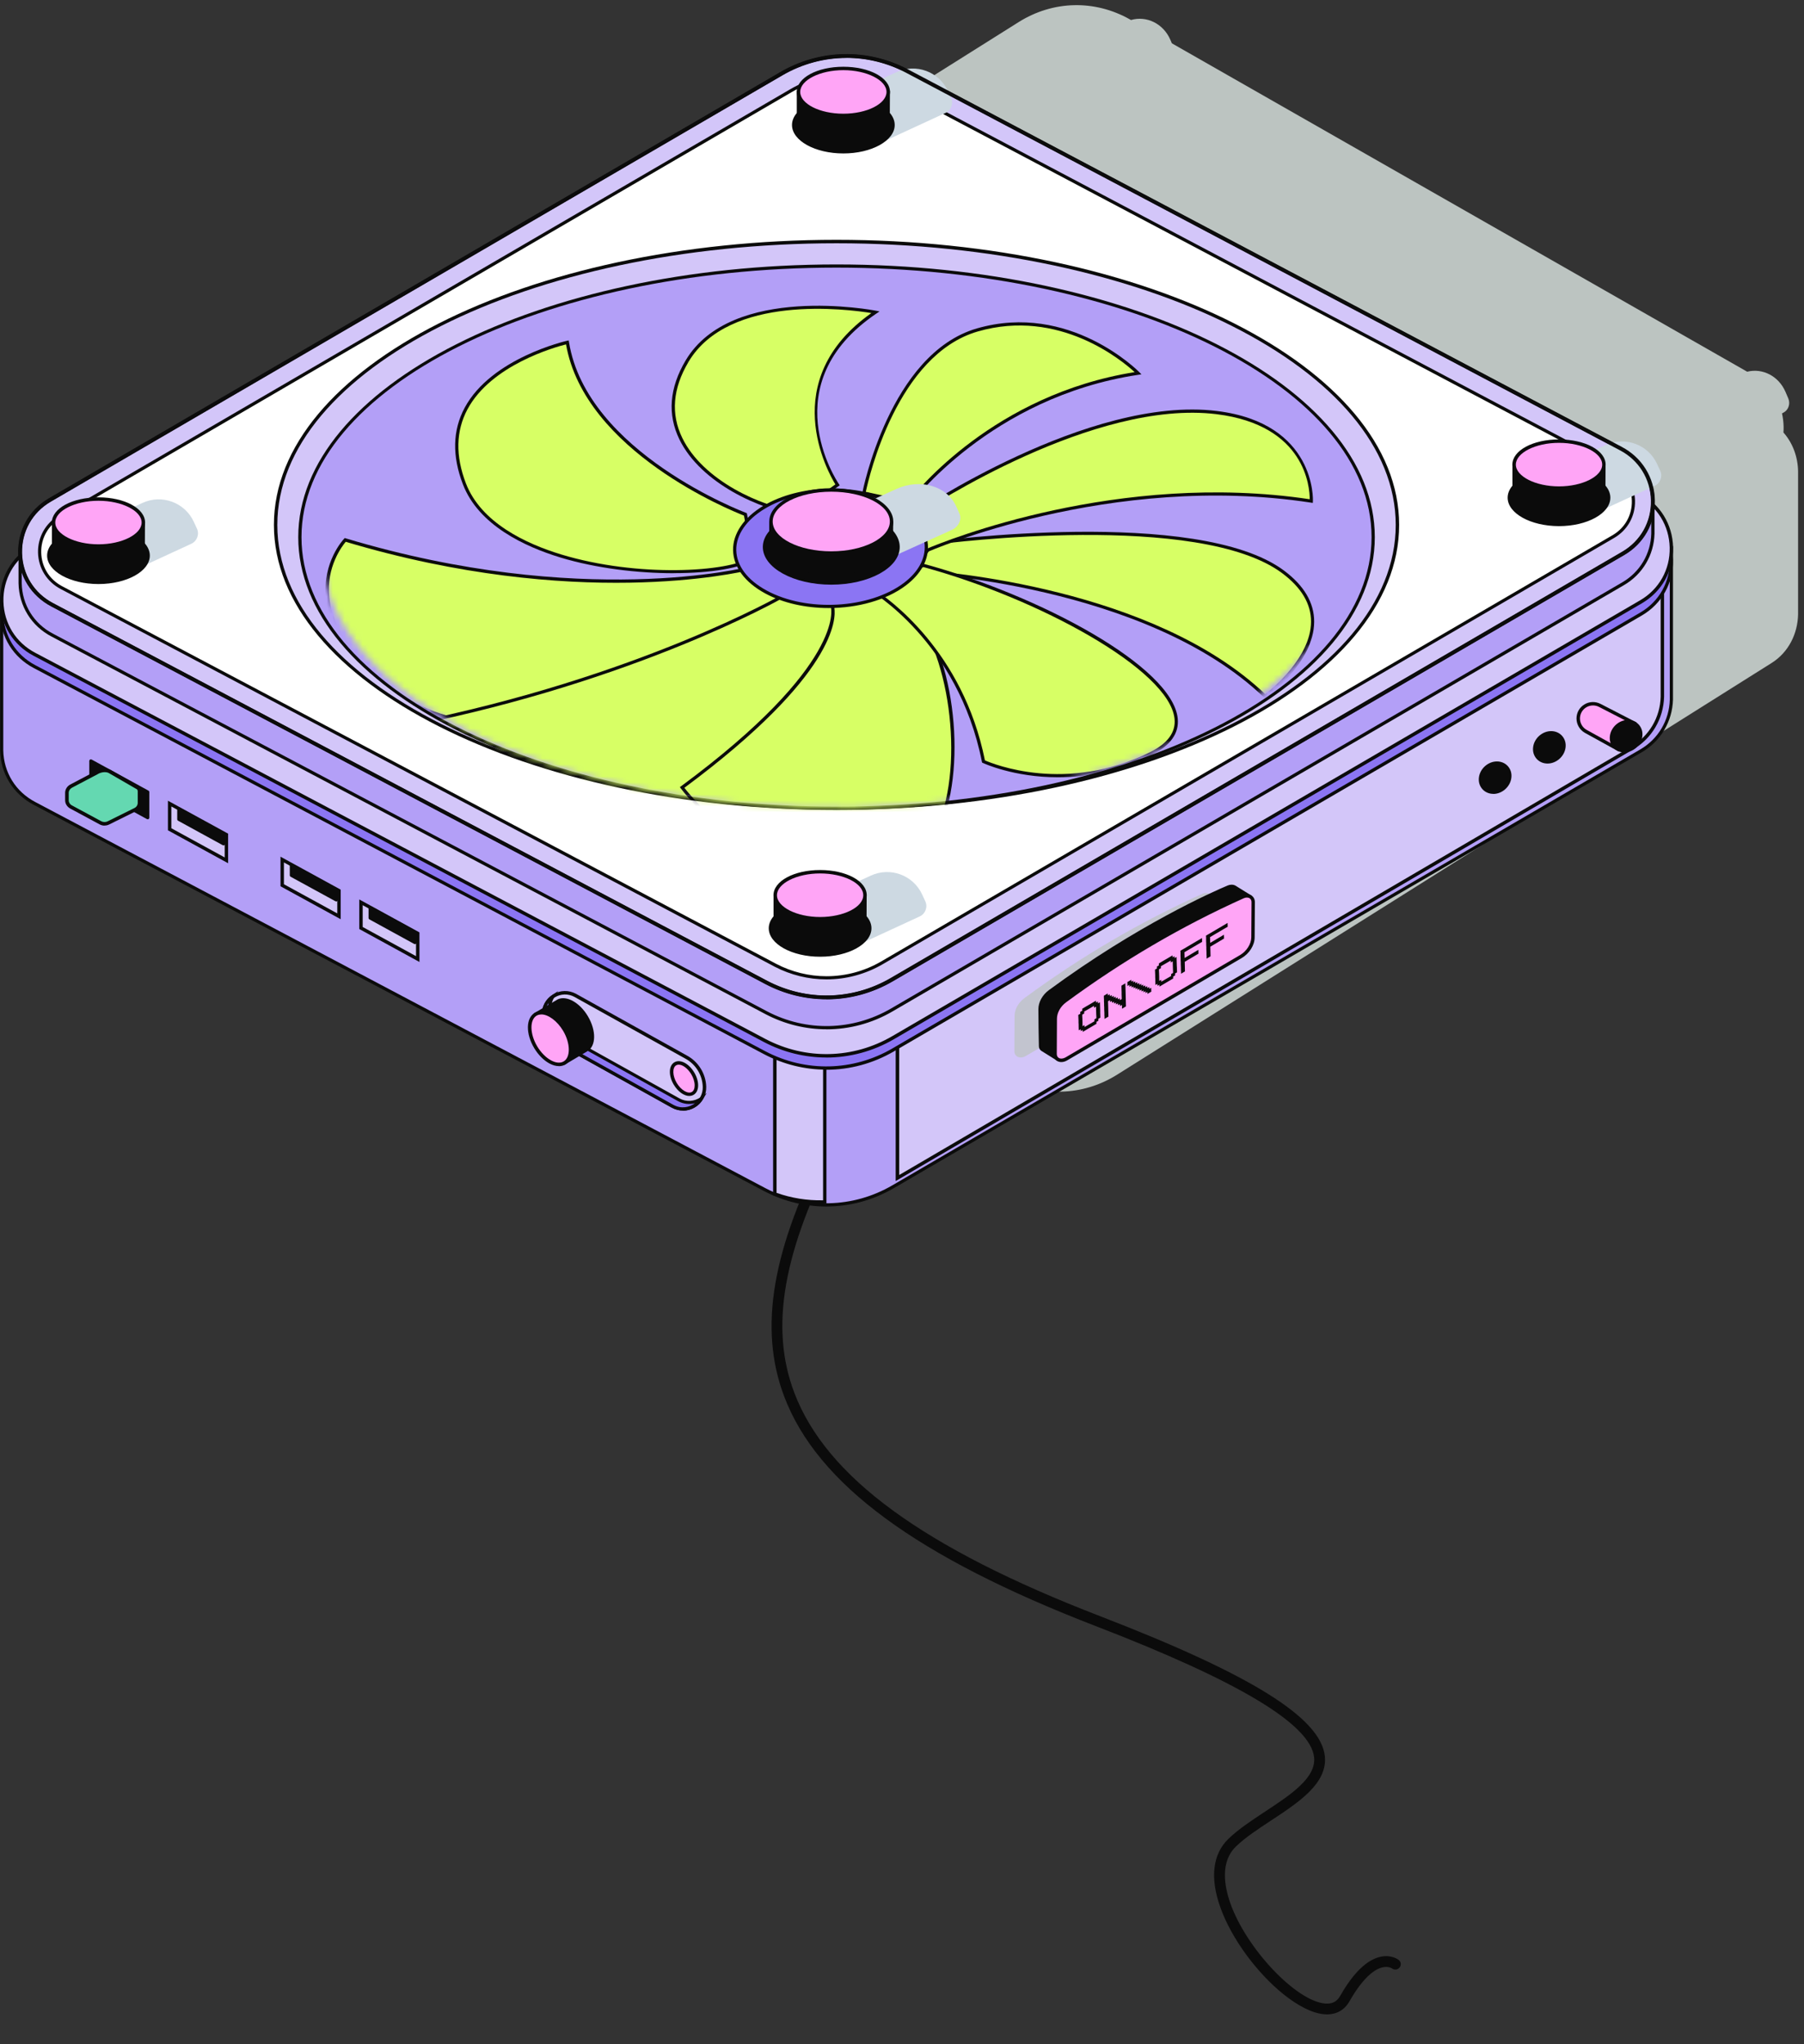 <svg xmlns="http://www.w3.org/2000/svg" width="301" height="341" viewBox="0 0 301 341" fill="none"><rect x="0" y="0" width="301" height="341" fill="#333333" stroke="none"/><path d="M214.082 332.617C216.483 334.557 218.894 335.826 220.903 336.006C222.788 336.177 224.258 335.428 225.159 333.854C227.564 329.636 229.512 328.439 230.719 328.178C231.691 327.968 232.254 328.361 232.278 328.38C232.671 328.667 233.235 328.59 233.531 328.205C233.828 327.819 233.77 327.27 233.391 326.964C233.275 326.869 232.198 326.061 230.449 326.401C228.135 326.847 225.828 329.052 223.6 332.965C223.053 333.929 222.249 334.321 221.072 334.22C216.2 333.78 207.939 325.027 205.282 317.49C204.255 314.575 203.586 310.568 206.232 308.011C207.777 306.519 209.965 305.083 212.076 303.693C216.723 300.637 221.533 297.475 221.049 292.953C220.361 286.543 208.784 279.342 183.51 269.588C154.06 258.228 137.861 246.388 132.53 232.328C128.397 221.429 130.63 208.709 139.767 191.068C148.827 173.58 151.623 163.068 149.124 155.937C147.039 149.975 141.537 146.54 132.747 142.617C132.294 142.413 131.756 142.62 131.557 143.077C131.353 143.53 131.563 144.062 132.016 144.266C140.354 147.985 145.553 151.183 147.428 156.535C149.745 163.156 146.98 173.238 138.172 190.242C128.784 208.375 126.527 221.554 130.851 232.972C136.378 247.545 152.902 259.718 182.864 271.275C206.766 280.491 218.671 287.649 219.26 293.151C219.628 296.584 215.288 299.432 211.093 302.196C208.91 303.636 206.655 305.118 204.985 306.726C202.347 309.273 201.859 313.203 203.587 318.097C205.485 323.477 209.776 329.137 214.096 332.628L214.082 332.617Z" fill="#0B0B0B"></path><g style="mix-blend-mode:multiply"><path d="M300.012 78.582C299.964 76.243 299.146 73.922 297.568 72.144C297.596 71.811 297.606 71.469 297.596 71.127C297.577 70.385 297.482 69.662 297.33 68.959L297.568 68.835C298.395 68.417 298.766 67.361 298.376 66.458L297.92 65.393C296.779 62.721 294.078 61.37 291.52 62.008L195.527 7.226L195.289 6.665C194.119 3.936 191.314 2.586 188.709 3.337L188.519 3.232C182.633 -0.086 175.691 0.085 169.957 3.689L63.2 70.823C60.318 72.629 58.645 75.862 58.721 79.466C58.721 79.713 58.74 79.961 58.759 80.198C57.18 81.977 56.372 84.278 56.315 86.588V110.532C56.382 113.841 57.989 117.122 61.108 118.89L167.703 179.729C173.599 183.057 180.664 182.886 186.408 179.263L295.581 110.608C298.471 108.792 299.936 105.673 300.012 102.525V87.397V78.582Z" fill="#BCC4C1"></path></g><path d="M278.873 91.342H273.367L151.538 26.928C144.796 23.41 136.723 23.59 130.152 27.423L5.87 99.824H0.278V125.185C0.354 128.694 2.19 132.164 5.765 134.038L127.623 198.471C134.365 201.998 142.438 201.808 149.009 197.986L273.805 125.27C277.114 123.34 278.788 120.04 278.873 116.712V100.689V91.352V91.342Z" fill="#B39FF7"></path><path d="M137.874 201.267C134.327 201.267 130.771 200.411 127.5 198.699L5.642 134.266C2.2 132.469 0.098 129.074 0.022 125.185V99.558H5.803L130.02 27.185C136.714 23.287 144.797 23.106 151.662 26.691L273.434 91.076H279.14V116.703C279.035 120.364 277.095 123.645 273.929 125.489L149.133 198.205C145.633 200.24 141.754 201.267 137.865 201.267H137.874ZM0.545 100.091V125.176C0.621 128.856 2.618 132.079 5.889 133.791L127.747 198.224C134.441 201.723 142.343 201.542 148.876 197.739L273.672 125.023C276.677 123.274 278.522 120.164 278.607 116.694V91.609L273.254 91.58L151.424 27.166C144.73 23.667 136.828 23.848 130.305 27.651L5.946 100.091H0.545Z" fill="#0B0B0B"></path><path d="M271.874 91.324L150.539 26.929C143.845 23.43 135.829 23.591 129.277 27.347V199.185C131.968 200.164 134.802 200.601 137.616 200.506V152.999H149.74V196.503L272.302 124.786C275.611 122.856 277.285 119.556 277.37 116.228V91.314H271.874V91.324Z" fill="#D3C6F9"></path><path d="M136.855 200.811C134.231 200.811 131.644 200.354 129.181 199.461L128.991 199.394V27.195L129.134 27.11C135.809 23.278 143.854 23.116 150.662 26.682L271.94 91.048H277.655V116.247C277.55 119.918 275.611 123.208 272.435 125.053L149.445 197.017V153.294H137.892V200.792H137.616C137.359 200.811 137.102 200.811 136.846 200.811H136.855ZM129.562 198.985C132.063 199.869 134.668 200.278 137.331 200.231V152.714H150.035V196.009L272.159 124.549C275.154 122.799 276.999 119.689 277.084 116.228V91.609L271.74 91.571L150.405 27.176C143.816 23.734 136.037 23.858 129.571 27.509V198.976L129.562 198.985Z" fill="#0B0B0B"></path><path d="M273.387 84.554L151.538 20.13C144.796 16.612 136.723 16.793 130.153 20.625L5.356 93.321C-1.585 97.372 -1.357 107.48 5.765 111.207L127.623 175.641C134.365 179.168 142.438 178.978 149.009 175.156L273.805 102.44C280.747 98.389 280.518 88.281 273.396 84.554H273.387Z" fill="#8B75F3"></path><path d="M137.874 178.436C134.327 178.436 130.771 177.58 127.5 175.868L5.642 111.445C2.209 109.647 0.107 106.262 0.022 102.392C-0.064 98.522 1.876 95.042 5.223 93.092L130.019 20.386C136.714 16.488 144.796 16.307 151.662 19.892L273.52 84.325C276.953 86.122 279.054 89.507 279.14 93.378C279.225 97.248 277.285 100.728 273.938 102.677L149.142 175.393C145.643 177.428 141.763 178.455 137.874 178.455V178.436ZM141.288 17.857C137.493 17.857 133.709 18.855 130.295 20.843L5.489 93.549C2.313 95.403 0.469 98.703 0.554 102.373C0.64 106.053 2.637 109.258 5.889 110.96L127.747 175.393C134.441 178.892 142.343 178.711 148.876 174.908L273.672 102.192C276.848 100.338 278.693 97.038 278.607 93.368C278.522 89.688 276.525 86.484 273.273 84.781L151.424 20.348C148.229 18.675 144.758 17.848 141.297 17.848L141.288 17.857Z" fill="#0B0B0B"></path><path d="M273.387 82.509L151.538 18.085C144.796 14.567 136.723 14.748 130.153 18.58L5.356 91.276C-1.585 95.327 -1.357 105.435 5.765 109.163L127.623 173.596C134.365 177.123 142.438 176.933 149.009 173.101L273.805 100.386C280.747 96.335 280.518 86.227 273.396 82.499L273.387 82.509Z" fill="#D3C6F9"></path><path d="M137.874 176.411C134.317 176.411 130.761 175.555 127.49 173.843L5.632 109.41C2.19 107.613 0.088 104.218 0.003 100.339C-0.083 96.459 1.866 92.979 5.214 91.02L130.01 18.314C136.704 14.415 144.806 14.225 151.671 17.82L273.529 82.252C276.972 84.05 279.073 87.445 279.159 91.324C279.244 95.204 277.295 98.684 273.948 100.643L149.151 173.358C145.652 175.393 141.763 176.42 137.874 176.42V176.411ZM141.288 15.832C137.493 15.832 133.709 16.831 130.305 18.818L5.499 91.524C2.332 93.369 0.488 96.668 0.573 100.329C0.659 104 2.646 107.204 5.898 108.906L127.756 173.339C134.451 176.839 142.334 176.658 148.866 172.854L273.662 100.139C276.829 98.294 278.674 94.995 278.588 91.334C278.503 87.663 276.515 84.459 273.263 82.757L151.415 18.323C148.22 16.65 144.758 15.823 141.297 15.823L141.288 15.832Z" fill="#0B0B0B"></path><path d="M275.792 83.261L270.41 81.083L151.272 18.086C144.682 14.644 136.79 14.825 130.362 18.562L8.827 89.375L3.359 91.971V97.296C3.435 100.729 5.233 104.124 8.722 105.949L127.88 168.956C134.47 172.398 142.362 172.218 148.79 168.481L270.829 97.372C274.062 95.489 275.697 92.266 275.783 89.004V83.251L275.792 83.261Z" fill="#B39FF7"></path><path d="M137.912 171.704C134.441 171.704 130.961 170.867 127.756 169.193L8.599 106.187C5.233 104.428 3.169 101.099 3.093 97.305V91.8L8.713 89.137L130.229 18.343C136.771 14.529 144.682 14.349 151.396 17.858L270.534 80.855L276.059 83.08V89.013C275.964 92.598 274.062 95.812 270.962 97.61L148.923 168.718C145.5 170.715 141.706 171.713 137.902 171.713L137.912 171.704ZM3.626 92.132V97.296C3.702 100.89 5.651 104.047 8.846 105.711L128.004 168.718C134.546 172.141 142.267 171.961 148.657 168.243L270.696 97.134C273.624 95.422 275.431 92.38 275.517 88.994V83.432L270.306 81.33L151.139 18.323C144.597 14.9 136.875 15.081 130.485 18.799L8.96 89.603L3.626 92.132Z" fill="#0B0B0B"></path><path d="M270.429 74.825L151.272 11.819C144.682 8.376 136.79 8.557 130.362 12.294L8.323 83.402C1.534 87.358 1.752 97.247 8.722 100.889L127.88 163.896C134.47 167.338 142.362 167.158 148.79 163.421L270.829 92.312C277.618 88.356 277.39 78.467 270.429 74.825Z" fill="#D3C6F9"></path><path d="M137.912 166.663C134.441 166.663 130.961 165.826 127.747 164.153L8.589 101.146C5.223 99.387 3.16 96.068 3.074 92.274C2.988 88.48 4.89 85.067 8.18 83.155L130.219 12.056C136.771 8.243 144.692 8.063 151.405 11.571L270.562 74.578C273.929 76.337 275.992 79.656 276.078 83.45C276.163 87.244 274.261 90.658 270.981 92.569L148.942 163.677C145.519 165.674 141.715 166.673 137.912 166.673V166.663ZM141.249 9.632C137.541 9.632 133.842 10.611 130.514 12.551L8.466 83.65C5.366 85.456 3.569 88.67 3.645 92.255C3.73 95.84 5.67 98.969 8.856 100.633L128.013 163.639C134.555 167.063 142.267 166.882 148.647 163.164L270.686 92.065C273.786 90.258 275.583 87.044 275.507 83.46C275.431 79.875 273.482 76.746 270.296 75.082L151.139 12.075C148.02 10.44 144.625 9.632 141.249 9.632Z" fill="#0B0B0B"></path><path d="M137.902 163.106C134.945 163.106 132.007 162.384 129.382 161.014L10.244 98.017C8.019 96.857 6.668 94.68 6.611 92.188C6.554 89.697 7.809 87.462 9.958 86.207L131.997 15.108C134.802 13.473 138.007 12.607 141.249 12.607C144.207 12.607 147.145 13.33 149.76 14.699L268.908 77.697C271.133 78.857 272.483 81.034 272.54 83.526C272.597 86.017 271.342 88.252 269.193 89.507L147.154 160.615C144.349 162.251 141.145 163.116 137.902 163.116V163.106Z" fill="white"></path><path d="M137.902 163.383C134.907 163.383 131.921 162.651 129.258 161.262L10.12 98.256C7.819 97.048 6.412 94.785 6.345 92.198C6.288 89.612 7.581 87.282 9.825 85.98L131.864 14.881C134.707 13.226 137.959 12.342 141.249 12.342C144.245 12.342 147.231 13.074 149.884 14.462L269.031 77.46C271.333 78.667 272.74 80.93 272.806 83.517C272.863 86.103 271.561 88.433 269.326 89.736L147.288 160.844C144.444 162.499 141.192 163.383 137.902 163.383ZM141.249 12.884C138.054 12.884 134.897 13.74 132.13 15.347L10.092 86.445C8.028 87.653 6.821 89.793 6.878 92.189C6.935 94.576 8.237 96.668 10.367 97.79L129.515 160.787C132.092 162.137 134.992 162.85 137.902 162.85C141.107 162.85 144.254 162.004 147.021 160.388L269.06 89.279C271.123 88.072 272.331 85.932 272.274 83.536C272.217 81.149 270.914 79.057 268.784 77.935L149.636 14.938C147.059 13.588 144.159 12.874 141.249 12.874V12.884Z" fill="#0B0B0B"></path><g style="mix-blend-mode:multiply"><path d="M147.742 17.286C147.115 15.926 146.021 14.89 144.728 14.272L149.597 12.028C152.83 10.535 156.671 11.942 158.164 15.185L158.687 16.316C159.125 17.267 158.706 18.389 157.765 18.836L147.001 23.8C148.36 21.974 148.741 19.464 147.742 17.296V17.286Z" fill="#CDD9E2"></path></g><g style="mix-blend-mode:multiply"><path d="M266.065 79.494C265.437 78.134 264.344 77.098 263.05 76.48L267.919 74.236C271.152 72.743 274.994 74.15 276.486 77.393L277.01 78.524C277.447 79.475 277.029 80.597 276.087 81.044L265.323 86.008C266.683 84.182 267.063 81.672 266.065 79.504V79.494Z" fill="#CDD9E2"></path></g><g style="mix-blend-mode:multiply"><path d="M143.445 151.325C142.817 149.965 141.723 148.929 140.43 148.311L145.299 146.067C148.532 144.574 152.373 145.981 153.866 149.224L154.389 150.355C154.827 151.306 154.408 152.428 153.458 152.875L142.703 157.839C144.063 156.013 144.443 153.503 143.445 151.335V151.325Z" fill="#CDD9E2"></path></g><g style="mix-blend-mode:multiply"><path d="M21.916 89.155C21.289 87.795 20.195 86.759 18.902 86.141L23.77 83.897C27.003 82.404 30.845 83.811 32.338 87.054L32.861 88.185C33.298 89.136 32.88 90.258 31.929 90.705L21.174 95.669C22.534 93.843 22.915 91.333 21.916 89.165V89.155Z" fill="#CDD9E2"></path></g><path d="M137.912 166.702C134.431 166.702 130.942 165.865 127.737 164.182L8.57 101.175C5.194 99.406 3.122 96.078 3.036 92.265C2.95 88.452 4.862 85.029 8.161 83.117L130.2 12.019C136.761 8.196 144.692 8.015 151.424 11.534L270.581 74.54C273.957 76.309 276.03 79.637 276.116 83.45C276.201 87.263 274.29 90.687 271 92.598L148.961 163.706C145.528 165.703 141.725 166.711 137.912 166.711V166.702ZM141.249 9.67C137.55 9.67 133.861 10.64 130.533 12.58L8.485 83.688C5.394 85.485 3.607 88.69 3.683 92.265C3.768 95.84 5.698 98.959 8.865 100.614L128.022 163.621C134.555 167.034 142.248 166.863 148.619 163.145L270.657 92.037C273.748 90.24 275.536 87.035 275.459 83.46C275.374 79.884 273.434 76.765 270.277 75.111L151.12 12.104C148.001 10.478 144.625 9.66 141.249 9.66V9.67Z" fill="#0B0B0B"></path><path d="M139.575 134.828C191.262 134.828 233.163 113.664 233.163 87.558C233.163 61.452 191.262 40.289 139.575 40.289C87.888 40.289 45.988 61.452 45.988 87.558C45.988 113.664 87.888 134.828 139.575 134.828Z" fill="#D3C6F9"></path><path d="M139.576 135.113C87.818 135.113 45.703 113.784 45.703 87.558C45.703 61.333 87.818 40.004 139.576 40.004C191.333 40.004 233.448 61.333 233.448 87.558C233.448 113.784 191.333 135.113 139.576 135.113ZM139.576 40.584C88.132 40.584 46.273 61.656 46.273 87.568C46.273 113.48 88.132 134.552 139.576 134.552C191.019 134.552 232.878 113.48 232.878 87.568C232.878 61.656 191.019 40.584 139.576 40.584Z" fill="#0B0B0B"></path><path d="M139.576 134.827C189.031 134.827 229.122 114.579 229.122 89.602C229.122 64.625 189.031 44.377 139.576 44.377C90.121 44.377 50.029 64.625 50.029 89.602C50.029 114.579 90.121 134.827 139.576 134.827Z" fill="#B39FF7"></path><path d="M139.576 135.093C90.053 135.093 49.763 114.687 49.763 89.602C49.763 64.518 90.053 44.111 139.576 44.111C189.099 44.111 229.388 64.518 229.388 89.602C229.388 114.687 189.099 135.093 139.576 135.093ZM139.576 44.644C90.348 44.644 50.305 64.812 50.305 89.602C50.305 114.392 90.357 134.561 139.576 134.561C188.794 134.561 228.846 114.392 228.846 89.602C228.846 64.812 188.794 44.644 139.576 44.644Z" fill="#0B0B0B"></path><path d="M169.252 175.365C169.252 173.644 169.271 171.143 169.281 169.479C169.281 168.395 169.908 167.254 170.926 166.502C180.33 159.58 190.295 153.741 200.613 149.11C201.497 148.711 202.324 149.158 202.315 150.023L202.277 155.881C202.277 157.108 201.459 158.401 200.242 159.114L171.144 176.164C170.222 176.706 169.243 176.287 169.252 175.355V175.365Z" fill="#C2C4CF"></path><path d="M173.94 175.098C173.731 174.984 173.616 174.775 173.607 174.527C173.588 173.329 173.512 169.735 173.521 168.356C173.521 167.272 174.149 166.131 175.166 165.38C189.734 154.663 202.105 149.148 204.92 147.959C205.3 147.797 205.69 147.797 205.985 147.959L208.581 149.566L207.621 155.566C207.621 156.793 206.803 158.086 205.586 158.799L176.498 176.695L173.949 175.098H173.94Z" fill="#0B0B0B"></path><path d="M176.498 177.019L173.807 175.336C173.522 175.174 173.35 174.889 173.341 174.537C173.312 173.12 173.246 169.697 173.255 168.356C173.255 167.177 173.93 165.96 175.005 165.171C189.744 154.331 202.419 148.73 204.816 147.722C205.263 147.532 205.738 147.532 206.109 147.722L208.867 149.433L207.878 155.614C207.878 156.888 207.003 158.277 205.719 159.028L176.488 177.009L176.498 177.019ZM205.491 148.112C205.348 148.112 205.187 148.15 205.025 148.216C202.648 149.224 190.02 154.796 175.328 165.608C174.387 166.302 173.797 167.358 173.797 168.366C173.797 169.697 173.854 173.12 173.883 174.537C173.883 174.689 173.959 174.813 174.073 174.879H174.092L176.507 176.401L205.453 158.591C206.584 157.925 207.355 156.717 207.364 155.586L208.296 149.719L205.852 148.207C205.748 148.15 205.633 148.121 205.5 148.121L205.491 148.112Z" fill="#0B0B0B"></path><path d="M176.032 175.829C176.032 174.108 176.051 171.616 176.06 169.943C176.06 168.859 176.688 167.717 177.705 166.966C187.11 160.044 197.075 154.205 207.393 149.574C208.277 149.175 209.104 149.622 209.095 150.487L209.057 156.345C209.057 157.571 208.239 158.865 207.022 159.578L177.924 176.637C177.002 177.179 176.022 176.761 176.032 175.829Z" fill="#FFA5F6"></path><path d="M177.097 177.17C176.84 177.17 176.593 177.113 176.374 176.98C175.975 176.742 175.737 176.324 175.746 175.829L175.775 169.953C175.775 168.774 176.45 167.547 177.534 166.748C186.929 159.826 196.942 153.968 207.269 149.328C207.811 149.09 208.381 149.099 208.8 149.375C209.171 149.613 209.38 150.022 209.38 150.497L209.342 156.355C209.342 157.677 208.457 159.074 207.164 159.826L178.067 176.885C177.743 177.075 177.41 177.17 177.087 177.17H177.097ZM208.029 149.727C207.858 149.727 207.687 149.765 207.506 149.851C197.208 154.472 187.243 160.31 177.876 167.205C176.944 167.889 176.355 168.945 176.355 169.943L176.326 175.829C176.326 176.124 176.45 176.352 176.669 176.485C176.964 176.656 177.391 176.618 177.791 176.39L206.888 159.331C208.01 158.675 208.771 157.467 208.781 156.345L208.819 150.488C208.819 150.212 208.705 149.984 208.505 149.851C208.372 149.765 208.22 149.727 208.048 149.727H208.029Z" fill="#0B0B0B"></path><path d="M183.563 168.804L183.592 169.764L183.268 169.955V170.278L182.945 170.468V170.791L181.966 171.371L181.633 171.562L180.653 172.142V171.818L180.321 172.008V171.685L179.988 171.875L179.969 171.238V170.915L179.95 170.592V170.268L179.912 169.308L180.244 169.118V168.794L180.568 168.604V168.281L181.214 167.891L181.547 167.701L181.87 167.511L182.859 166.931V167.254L183.192 167.064V167.387L183.525 167.197L183.544 167.834L183.573 168.794L183.563 168.804ZM181.557 168.367L181.224 168.557L180.901 168.747V169.07L180.577 169.26V169.584L180.596 169.907L180.615 170.544V170.867L180.634 171.191L180.958 171.001V171.324L181.29 171.134L181.614 170.943L181.947 170.753L182.27 170.563L182.603 170.373V170.05L182.926 169.859V169.536L182.907 169.213L182.878 168.252V167.929L182.546 168.119V167.796L182.213 167.986L181.889 168.176L181.557 168.367Z" fill="#0B0B0B"></path><path d="M187.148 165.704L187.119 164.743V164.42L187.766 164.03V164.354L187.785 164.677L187.852 167.244L187.871 167.881L187.215 168.271L187.196 167.634L186.872 167.824V167.501L186.539 167.691V167.368L186.207 167.558V167.235L185.874 167.425V167.102L185.541 167.292V166.969L185.208 167.159V166.835L184.875 167.026L184.904 167.986L184.942 169.593L184.609 169.783L184.286 169.973V169.65L184.267 169.327V169.003L184.238 168.366V168.043L184.219 167.72V167.396L184.2 167.073V166.75L184.181 166.427V166.103L184.504 165.913L184.837 165.723V166.046L185.17 165.856V166.179L185.503 165.989V166.312L185.836 166.122V166.446L186.169 166.255V166.579L186.501 166.389V166.712L186.834 166.522V166.845L187.167 166.655L187.138 165.694L187.148 165.704Z" fill="#0B0B0B"></path><path d="M188.451 164.611V164.288L188.118 164.478V164.155L188.099 163.831L188.755 163.441V163.765L189.088 163.575V163.898L189.421 163.708V164.031L189.754 163.841V164.164L190.087 163.974V164.297L190.419 164.107V164.43L190.752 164.24V164.563L191.085 164.373V164.697L191.418 164.506V164.83L191.751 164.64V164.963L192.083 164.773V165.096L192.102 165.419L191.779 165.609L191.456 165.8V165.476L191.123 165.667V165.343L190.79 165.533V165.21L190.457 165.4V165.077L190.125 165.267V164.944L189.792 165.134V164.811L189.459 165.001V164.678L189.126 164.868V164.544L188.793 164.735V164.411L188.46 164.602L188.451 164.611Z" fill="#0B0B0B"></path><path d="M196.362 161.244L196.39 162.205L196.067 162.395V162.718L195.744 162.908V163.232L194.764 163.812L194.441 164.002L193.452 164.582V164.259L193.119 164.449V164.126L192.787 164.316L192.768 163.679V163.355L192.748 163.032V162.709L192.71 161.748L193.034 161.558V161.235L193.357 161.045V160.721L194.004 160.332L194.327 160.141L194.66 159.951L195.639 159.371V159.694L195.972 159.504V159.828L196.305 159.637L196.324 160.274L196.352 161.235L196.362 161.244ZM194.356 160.807L194.023 160.997L193.699 161.187V161.511L193.376 161.701V162.024L193.395 162.347L193.414 162.985V163.308L193.433 163.631L193.756 163.441V163.764L194.089 163.574L194.422 163.384L194.745 163.194L195.078 163.004L195.401 162.813V162.49L195.725 162.3V161.977L195.706 161.653L195.677 160.693V160.37L195.344 160.56V160.236L195.012 160.427L194.688 160.617L194.356 160.807Z" fill="#0B0B0B"></path><path d="M196.971 159.247V158.923L196.952 158.6L197.275 158.41L197.608 158.22L198.587 157.64L200.556 156.479L200.575 157.117L200.251 157.307L199.918 157.497L199.262 157.887L198.939 158.077L198.606 158.267L197.95 158.657L197.627 158.847L197.655 159.808L199.947 158.448L199.966 159.085L197.674 160.445L197.712 162.052L197.389 162.242L197.056 162.432V162.109L197.037 161.786V161.462L197.009 160.825V160.502L196.99 160.179V159.855L196.971 159.532V159.209V159.247Z" fill="#0B0B0B"></path><path d="M201.24 156.727V156.404L201.221 156.08L201.544 155.89L201.877 155.7L202.857 155.12L204.825 153.96L204.844 154.597L204.521 154.787L204.188 154.977L203.532 155.367L203.209 155.557L202.876 155.748L202.22 156.138L201.896 156.328L201.925 157.288L204.217 155.928L204.236 156.565L201.944 157.925L201.982 159.532L201.659 159.722L201.326 159.913V159.589L201.307 159.266V158.943L201.278 158.306V157.982L201.259 157.659V157.336L201.24 157.012V156.689V156.727Z" fill="#0B0B0B"></path><path d="M260.122 87.501C264.706 87.501 268.423 85.495 268.423 83.022C268.423 80.548 264.706 78.543 260.122 78.543C255.537 78.543 251.82 80.548 251.82 83.022C251.82 85.495 255.537 87.501 260.122 87.501Z" fill="#0B0B0B"></path><path d="M260.122 87.767C255.396 87.767 251.554 85.637 251.554 83.022C251.554 80.407 255.396 78.277 260.122 78.277C264.848 78.277 268.689 80.407 268.689 83.022C268.689 85.637 264.848 87.767 260.122 87.767ZM260.122 78.81C255.691 78.81 252.087 80.702 252.087 83.022C252.087 85.343 255.691 87.235 260.122 87.235C264.553 87.235 268.157 85.343 268.157 83.022C268.157 80.702 264.553 78.81 260.122 78.81Z" fill="#0B0B0B"></path><path d="M267.615 77.574H252.619V83.536H252.638C252.686 85.676 256.014 87.406 260.122 87.406C264.23 87.406 267.558 85.676 267.605 83.536V77.574H267.615Z" fill="#0B0B0B"></path><path d="M260.122 87.672C255.995 87.672 252.686 85.989 252.391 83.802H252.372L252.353 83.536V77.308H267.891L267.862 83.802C267.567 85.989 264.258 87.672 260.131 87.672H260.122ZM252.886 83.327L252.905 83.526C252.952 85.514 256.185 87.14 260.122 87.14C264.059 87.14 267.292 85.523 267.339 83.526V83.27V77.84H252.876V83.327H252.886Z" fill="#0B0B0B"></path><path d="M267.615 77.507C267.615 79.675 264.258 81.424 260.122 81.424C255.986 81.424 252.629 79.675 252.629 77.507C252.629 75.338 255.986 73.589 260.122 73.589C264.258 73.589 267.615 75.338 267.615 77.507Z" fill="#FFA5F6"></path><path d="M260.122 81.71C255.757 81.71 252.343 79.865 252.343 77.507C252.343 75.148 255.757 73.304 260.122 73.304C264.486 73.304 267.9 75.148 267.9 77.507C267.9 79.865 264.486 81.71 260.122 81.71ZM260.122 73.874C256.213 73.874 252.923 75.538 252.923 77.507C252.923 79.475 256.223 81.139 260.122 81.139C264.02 81.139 267.329 79.475 267.329 77.507C267.329 75.538 264.03 73.874 260.122 73.874Z" fill="#0B0B0B"></path><path d="M149.016 20.852C149.016 23.324 145.298 25.331 140.715 25.331C136.132 25.331 132.414 23.324 132.414 20.852C132.414 18.38 136.132 16.373 140.715 16.373C145.298 16.373 149.016 18.38 149.016 20.852Z" fill="#0B0B0B"></path><path d="M140.715 25.597C135.989 25.597 132.147 23.467 132.147 20.852C132.147 18.238 135.989 16.107 140.715 16.107C145.441 16.107 149.283 18.238 149.283 20.852C149.283 23.467 145.441 25.597 140.715 25.597ZM140.715 16.64C136.284 16.64 132.68 18.532 132.68 20.852C132.68 23.173 136.284 25.065 140.715 25.065C145.146 25.065 148.75 23.173 148.75 20.852C148.75 18.532 145.146 16.64 140.715 16.64Z" fill="#0B0B0B"></path><path d="M148.209 15.404H133.213V21.366H133.232C133.279 23.506 136.608 25.237 140.715 25.237C144.823 25.237 148.152 23.506 148.199 21.366V15.404H148.209Z" fill="#0B0B0B"></path><path d="M140.715 25.512C136.588 25.512 133.279 23.829 132.984 21.642H132.965L132.946 21.376V15.148H148.484L148.455 21.642C148.161 23.829 144.852 25.512 140.725 25.512H140.715ZM133.479 21.167L133.498 21.366C133.545 23.354 136.778 24.98 140.715 24.98C144.652 24.98 147.885 23.363 147.932 21.366V21.11V15.68H133.469V21.167H133.479Z" fill="#0B0B0B"></path><path d="M148.199 15.337C148.199 17.505 144.842 19.254 140.706 19.254C136.57 19.254 133.213 17.505 133.213 15.337C133.213 13.169 136.57 11.419 140.706 11.419C144.842 11.419 148.199 13.169 148.199 15.337Z" fill="#FFA5F6"></path><path d="M140.715 19.54C136.351 19.54 132.937 17.695 132.937 15.337C132.937 12.979 136.351 11.134 140.715 11.134C145.08 11.134 148.494 12.979 148.494 15.337C148.494 17.695 145.08 19.54 140.715 19.54ZM140.715 11.704C136.807 11.704 133.517 13.368 133.517 15.337C133.517 17.305 136.75 18.969 140.715 18.969C144.681 18.969 147.914 17.305 147.914 15.337C147.914 13.368 144.614 11.704 140.715 11.704Z" fill="#0B0B0B"></path><path d="M145.137 154.854C145.137 157.326 141.419 159.332 136.836 159.332C132.253 159.332 128.535 157.326 128.535 154.854C128.535 152.381 132.253 150.375 136.836 150.375C141.419 150.375 145.137 152.381 145.137 154.854Z" fill="#0B0B0B"></path><path d="M136.836 159.598C132.11 159.598 128.268 157.468 128.268 154.853C128.268 152.238 132.11 150.108 136.836 150.108C141.562 150.108 145.403 152.238 145.403 154.853C145.403 157.468 141.562 159.598 136.836 159.598ZM136.836 150.641C132.404 150.641 128.801 152.533 128.801 154.853C128.801 157.174 132.404 159.066 136.836 159.066C141.267 159.066 144.871 157.174 144.871 154.853C144.871 152.533 141.267 150.641 136.836 150.641Z" fill="#0B0B0B"></path><path d="M144.329 149.416H129.333V155.378H129.352C129.4 157.518 132.728 159.248 136.836 159.248C140.944 159.248 144.272 157.518 144.319 155.378V149.416H144.329Z" fill="#0B0B0B"></path><path d="M136.836 159.514C132.709 159.514 129.4 157.831 129.105 155.644H129.086L129.067 155.378V149.149H144.605L144.576 155.644C144.281 157.831 140.972 159.514 136.845 159.514H136.836ZM129.599 155.169L129.618 155.368C129.666 157.356 132.899 158.982 136.836 158.982C140.772 158.982 144.006 157.365 144.053 155.368V155.112V149.682H129.59V155.169H129.599Z" fill="#0B0B0B"></path><path d="M144.319 149.338C144.319 151.506 140.963 153.255 136.826 153.255C132.69 153.255 129.333 151.506 129.333 149.338C129.333 147.17 132.69 145.42 136.826 145.42C140.963 145.42 144.319 147.17 144.319 149.338Z" fill="#FFA5F6"></path><path d="M136.836 153.542C132.471 153.542 129.058 151.697 129.058 149.339C129.058 146.981 132.471 145.136 136.836 145.136C141.201 145.136 144.614 146.981 144.614 149.339C144.614 151.697 141.201 153.542 136.836 153.542ZM136.836 145.706C132.928 145.706 129.638 147.37 129.638 149.339C129.638 151.307 132.937 152.971 136.836 152.971C140.735 152.971 144.034 151.345 144.034 149.339C144.034 147.332 140.735 145.706 136.836 145.706Z" fill="#0B0B0B"></path><path d="M16.429 97.162C21.014 97.162 24.731 95.156 24.731 92.683C24.731 90.209 21.014 88.204 16.429 88.204C11.845 88.204 8.128 90.209 8.128 92.683C8.128 95.156 11.845 97.162 16.429 97.162Z" fill="#0B0B0B"></path><path d="M16.429 97.428C11.704 97.428 7.862 95.298 7.862 92.683C7.862 90.069 11.704 87.939 16.429 87.939C21.155 87.939 24.997 90.069 24.997 92.683C24.997 95.298 21.155 97.428 16.429 97.428ZM16.429 88.471C11.998 88.471 8.394 90.363 8.394 92.683C8.394 95.004 11.998 96.896 16.429 96.896C20.861 96.896 24.465 95.004 24.465 92.683C24.465 90.363 20.861 88.471 16.429 88.471Z" fill="#0B0B0B"></path><path d="M23.923 87.245H8.917V93.207H8.937C8.984 95.347 12.312 97.077 16.42 97.077C20.528 97.077 23.856 95.347 23.904 93.207V87.245H23.923Z" fill="#0B0B0B"></path><path d="M16.43 97.343C12.303 97.343 8.994 95.66 8.699 93.473H8.68L8.661 93.207V86.978H24.189L24.161 93.473C23.866 95.66 20.557 97.343 16.43 97.343ZM9.194 92.998L9.213 93.197C9.26 95.185 12.493 96.811 16.43 96.811C20.367 96.811 23.6 95.194 23.647 93.197V92.941V87.511H9.184V92.998H9.194Z" fill="#0B0B0B"></path><path d="M23.913 87.169C23.913 89.337 20.557 91.086 16.42 91.086C12.284 91.086 8.927 89.337 8.927 87.169C8.927 85.001 12.284 83.251 16.42 83.251C20.557 83.251 23.913 85.001 23.913 87.169Z" fill="#FFA5F6"></path><path d="M16.43 91.372C12.065 91.372 8.651 89.527 8.651 87.169C8.651 84.811 12.065 82.966 16.43 82.966C20.794 82.966 24.208 84.811 24.208 87.169C24.208 89.527 20.794 91.372 16.43 91.372ZM16.43 83.536C12.521 83.536 9.222 85.2 9.222 87.169C9.222 89.137 12.521 90.801 16.43 90.801C20.338 90.801 23.628 89.137 23.628 87.169C23.628 85.2 20.328 83.536 16.43 83.536Z" fill="#0B0B0B"></path><path d="M37.777 143.529L28.306 138.346V134.058L37.777 139.24V143.529Z" fill="#D3C6F9"></path><path d="M38.062 144.005L28.02 138.508V133.573L38.062 139.069V144.005ZM28.591 138.166L37.492 143.035V139.402L28.591 134.534V138.166Z" fill="#0B0B0B"></path><path d="M37.301 140.761L29.837 136.672V134.951L37.301 139.031V140.761Z" fill="#0B0B0B"></path><path d="M37.302 141.027C37.302 141.027 37.216 141.018 37.178 140.999L29.713 136.91C29.628 136.862 29.571 136.777 29.571 136.672V134.942C29.571 134.847 29.618 134.761 29.704 134.713C29.79 134.666 29.885 134.666 29.97 134.713L37.435 138.793C37.52 138.84 37.577 138.926 37.577 139.03V140.761C37.577 140.856 37.53 140.942 37.444 140.989C37.406 141.018 37.359 141.027 37.311 141.027H37.302ZM30.103 136.52L37.035 140.314V139.192L30.103 135.398V136.52Z" fill="#0B0B0B"></path><path d="M24.636 136.397L15.165 131.215V126.936L24.636 132.118V136.397Z" fill="#0B0B0B"></path><path d="M24.636 136.663C24.636 136.663 24.55 136.654 24.512 136.635L15.041 131.453C14.956 131.405 14.898 131.319 14.898 131.215V126.936C14.898 126.841 14.946 126.755 15.032 126.708C15.117 126.66 15.212 126.66 15.298 126.708L24.769 131.89C24.854 131.937 24.911 132.023 24.911 132.128V136.407C24.911 136.502 24.864 136.587 24.778 136.635C24.74 136.663 24.693 136.673 24.645 136.673L24.636 136.663ZM15.431 131.053L24.369 135.941V132.27L15.431 127.383V131.053Z" fill="#0B0B0B"></path><path d="M69.691 159.988L60.22 154.805V150.526L69.691 155.709V159.988Z" fill="#D3C6F9"></path><path d="M69.986 160.473L59.944 154.977V150.042L69.986 155.538V160.473ZM60.515 154.635L69.415 159.503V155.871L60.515 151.002V154.635Z" fill="#0B0B0B"></path><path d="M69.225 157.222L61.76 153.143V151.412L69.225 155.501V157.222Z" fill="#0B0B0B"></path><path d="M69.225 157.498C69.225 157.498 69.139 157.488 69.101 157.46L61.637 153.371C61.551 153.323 61.494 153.238 61.494 153.133V151.403C61.494 151.307 61.542 151.222 61.627 151.174C61.703 151.127 61.808 151.127 61.894 151.174L69.358 155.263C69.444 155.311 69.501 155.396 69.501 155.501V157.232C69.501 157.327 69.453 157.412 69.368 157.46C69.33 157.488 69.282 157.498 69.234 157.498H69.225ZM62.027 152.991L68.959 156.785V155.663L62.027 151.868V152.991Z" fill="#0B0B0B"></path><path d="M56.559 152.857L47.088 147.675V143.396L56.559 148.578V152.857Z" fill="#D3C6F9"></path><path d="M56.844 153.343L46.803 147.846V142.911L56.844 148.407V153.343ZM47.373 147.504L56.274 152.373V148.74L47.373 143.872V147.504Z" fill="#0B0B0B"></path><path d="M56.083 150.099L48.619 146.01V144.289L56.083 148.368V150.099Z" fill="#0B0B0B"></path><path d="M56.083 150.366C56.083 150.366 55.998 150.356 55.96 150.337L48.495 146.258C48.41 146.21 48.352 146.125 48.352 146.02V144.289C48.352 144.194 48.4 144.109 48.486 144.061C48.571 144.014 48.666 144.014 48.752 144.061L56.217 148.15C56.302 148.197 56.359 148.283 56.359 148.388V150.118C56.359 150.213 56.312 150.299 56.226 150.347C56.188 150.375 56.14 150.385 56.093 150.385L56.083 150.366ZM48.885 145.858L55.817 149.652V148.53L48.885 144.736V145.858Z" fill="#0B0B0B"></path><path d="M112.244 184.549L93.72 174.241C91.904 173.253 90.753 171.37 90.696 169.306C90.62 166.539 93.568 164.732 95.993 166.054L114.516 176.362C116.333 177.351 117.483 179.234 117.54 181.307C117.616 184.074 114.668 185.88 112.244 184.559V184.549Z" fill="#D3C6F9"></path><path d="M113.965 185.272C113.328 185.272 112.7 185.111 112.111 184.797L93.587 174.489C91.695 173.453 90.478 171.465 90.411 169.307C90.373 167.909 91.058 166.625 92.256 165.893C93.454 165.161 94.899 165.123 96.136 165.798L114.659 176.106C116.551 177.142 117.769 179.129 117.835 181.288C117.873 182.686 117.189 183.97 115.99 184.702C115.363 185.082 114.669 185.282 113.974 185.282L113.965 185.272ZM112.386 184.293C113.432 184.863 114.669 184.835 115.686 184.207C116.704 183.58 117.293 182.496 117.255 181.307C117.198 179.348 116.095 177.551 114.374 176.61L95.85 166.302C94.804 165.731 93.568 165.76 92.551 166.387C91.533 167.015 90.944 168.099 90.982 169.288C91.039 171.246 92.142 173.044 93.863 173.985L112.386 184.293Z" fill="#0B0B0B"></path><path d="M92.227 166.254C91.885 166.815 91.695 167.471 91.714 168.203C91.771 170.276 92.921 172.149 94.737 173.148L113.261 183.455C114.545 184.159 115.971 183.978 117.017 183.246C116.076 184.796 114.012 185.519 112.234 184.539L93.71 174.232C91.894 173.243 90.744 171.36 90.687 169.287C90.649 167.984 91.286 166.9 92.227 166.244V166.254Z" fill="#8B75F3"></path><path d="M113.955 185.253C113.328 185.253 112.7 185.101 112.111 184.778L93.587 174.47C91.695 173.443 90.487 171.456 90.421 169.307C90.383 167.985 90.982 166.796 92.075 166.045L93.112 165.332L92.456 166.407C92.123 166.949 91.961 167.576 91.98 168.213C92.037 170.182 93.14 171.988 94.871 172.93L113.394 183.247C114.497 183.846 115.829 183.77 116.875 183.047L117.911 182.334L117.255 183.409C116.532 184.607 115.258 185.272 113.955 185.272V185.253ZM91.524 167.329C91.134 167.89 90.934 168.565 90.953 169.288C91.01 171.256 92.113 173.063 93.844 174.004L112.367 184.312C113.651 185.006 115.001 184.749 115.952 184.036C115.02 184.283 114.012 184.169 113.138 183.694L94.614 173.377C92.722 172.35 91.514 170.362 91.448 168.213C91.448 167.909 91.467 167.614 91.524 167.329Z" fill="#0B0B0B"></path><path d="M94.244 177.286L97.857 175.137C99.188 174.348 99.188 171.895 97.857 169.651C96.573 167.492 94.529 166.313 93.188 166.941C93.15 166.96 89.413 169.156 89.413 169.156L94.234 177.296L94.244 177.286Z" fill="#0B0B0B"></path><path d="M94.149 177.656L89.052 169.06L89.28 168.927C93.026 166.721 93.065 166.712 93.074 166.702C94.538 166.017 96.745 167.254 98.085 169.517C99.512 171.923 99.474 174.5 97.99 175.374L94.149 177.656ZM89.784 169.251L94.329 176.924L97.715 174.918C98.913 174.205 98.875 171.904 97.629 169.793C96.45 167.796 94.5 166.626 93.302 167.187C93.226 167.235 90.915 168.585 89.784 169.251Z" fill="#0B0B0B"></path><path d="M94.196 177.314C95.527 176.525 95.527 174.062 94.196 171.818C92.865 169.574 90.706 168.394 89.375 169.184C88.044 169.973 88.044 172.426 89.375 174.67C90.706 176.914 92.865 178.094 94.196 177.304V177.314Z" fill="#FFA5F6"></path><path d="M93.255 177.847C92.751 177.847 92.209 177.695 91.648 177.391C90.697 176.868 89.803 175.964 89.128 174.833C87.692 172.417 87.74 169.831 89.232 168.947C90.725 168.062 93.007 169.26 94.443 171.685C95.879 174.101 95.832 176.687 94.339 177.571C94.015 177.762 93.645 177.857 93.255 177.857V177.847ZM90.307 169.232C90.022 169.232 89.755 169.299 89.527 169.432C88.358 170.126 88.396 172.465 89.622 174.528C90.24 175.565 91.058 176.402 91.923 176.877C92.741 177.324 93.492 177.391 94.053 177.058C95.223 176.364 95.185 174.024 93.958 171.961C92.969 170.297 91.477 169.222 90.316 169.222L90.307 169.232Z" fill="#0B0B0B"></path><path d="M115.592 182.392C116.4 181.917 116.4 180.424 115.592 179.064C114.783 177.704 113.471 176.991 112.663 177.467C111.855 177.942 111.855 179.435 112.663 180.795C113.471 182.155 114.783 182.868 115.592 182.392Z" fill="#FFA5F6"></path><path d="M115.021 182.83C114.146 182.83 113.119 182.117 112.415 180.938C111.512 179.416 111.56 177.781 112.52 177.21C113.48 176.64 114.935 177.391 115.839 178.912C116.257 179.616 116.485 180.377 116.485 181.052C116.485 181.784 116.219 182.345 115.734 182.63C115.515 182.763 115.278 182.821 115.021 182.821V182.83ZM113.243 177.6C113.09 177.6 112.938 177.638 112.815 177.714C112.159 178.104 112.197 179.454 112.91 180.652C113.623 181.851 114.783 182.535 115.439 182.155C115.744 181.974 115.905 181.594 115.905 181.061C115.905 180.481 115.705 179.825 115.344 179.207C114.764 178.237 113.899 177.6 113.243 177.6Z" fill="#0B0B0B"></path><path d="M16.287 128.809C16.943 128.467 17.751 128.41 18.284 128.676L23.019 131.415C23.152 131.481 23.295 131.719 23.295 132.004V133.934C23.295 134.41 23.01 134.847 22.563 135.066L18.094 137.282C17.675 137.491 17.171 137.481 16.762 137.263L11.865 134.619C11.437 134.391 11.181 133.963 11.181 133.507V132.261C11.181 131.795 11.447 131.367 11.884 131.139L16.306 128.809H16.287Z" fill="#64D8B1"></path><path d="M17.447 137.728C17.162 137.728 16.876 137.661 16.62 137.519L11.713 134.875C11.19 134.59 10.867 134.067 10.867 133.496V132.251C10.867 131.68 11.2 131.148 11.723 130.872L16.144 128.542C16.886 128.152 17.799 128.095 18.417 128.409L23.162 131.148C23.4 131.262 23.58 131.614 23.58 131.994V133.924C23.58 134.514 23.238 135.056 22.686 135.322L18.217 137.538C17.97 137.661 17.704 137.718 17.437 137.718L17.447 137.728ZM16.43 129.075L12.008 131.404C11.675 131.585 11.466 131.908 11.466 132.26V133.506C11.466 133.858 11.665 134.181 11.998 134.352L16.895 136.996C17.219 137.167 17.628 137.176 17.951 137.015L22.42 134.799C22.772 134.628 22.981 134.295 22.981 133.934V132.004C22.981 131.832 22.905 131.709 22.867 131.68L18.122 128.942C17.694 128.723 16.981 128.78 16.41 129.075H16.43Z" fill="#0B0B0B"></path><mask id="mask0_4086_8886" style="mask-type:luminance" maskUnits="userSpaceOnUse" x="53" y="48" width="173" height="87"><path d="M213.784 112.948C189.222 134.362 134.146 141.57 92.316 127.754C50.486 113.937 41.7 85.638 70.902 65.774C98.345 47.108 149.646 42.781 186.959 55.095C224.282 67.419 236.862 92.837 213.784 112.958V112.948Z" fill="white"></path></mask><g mask="url(#mask0_4086_8886)"><path d="M214.078 95.395C199.587 84.593 155.56 90.622 155.56 90.622L152.375 95.262C152.375 95.262 191.076 96.945 211.083 116.144C211.083 116.144 226.697 104.799 214.078 95.395Z" fill="#D7FF65"></path><path d="M211.064 116.495L210.903 116.343C191.2 97.439 152.755 95.556 152.365 95.537L151.88 95.518L155.408 90.374L155.522 90.355C155.96 90.298 199.815 84.44 214.231 95.176C217.588 97.677 219.29 100.558 219.271 103.734C219.233 110.476 211.568 116.124 211.236 116.362L211.055 116.495H211.064ZM152.869 95.033C157.367 95.319 192.417 98.047 211.112 115.801C212.272 114.907 218.71 109.658 218.748 103.734C218.767 100.739 217.141 98.01 213.927 95.613C200.053 85.277 158.251 90.545 155.722 90.878L152.869 95.033Z" fill="#0B0B0B"></path><path d="M203.009 68.827C181.414 66.174 152.469 85.953 152.469 85.953L154.485 91.886C154.485 91.886 184.79 78.374 218.785 83.575C218.785 83.575 219.526 70.852 203.009 68.817V68.827Z" fill="#D7FF65"></path><path d="M154.323 92.257L152.155 85.848L152.326 85.734C152.621 85.534 181.604 65.917 203.047 68.56C219.621 70.605 219.07 83.471 219.06 83.604L219.041 83.898L218.746 83.851C185.218 78.716 154.893 92 154.589 92.143L154.323 92.266V92.257ZM152.792 86.067L154.646 91.534C157.727 90.231 186.644 78.497 218.528 83.28C218.528 81.341 217.853 70.928 202.98 69.093C182.574 66.592 155.198 84.46 152.792 86.067Z" fill="#0B0B0B"></path><path d="M163.073 55.038C148.495 59.251 144.14 82.253 144.14 82.253L151.728 83.917C151.728 83.917 164.765 66.049 189.888 62.255C189.888 62.255 178.544 50.569 163.073 55.038Z" fill="#D7FF65"></path><path d="M151.843 84.212L143.836 82.453L143.883 82.196C143.931 81.968 148.438 58.985 163.006 54.782C178.449 50.322 189.974 61.952 190.088 62.075L190.449 62.446L189.936 62.522C165.222 66.25 152.08 83.898 151.947 84.07L151.843 84.212ZM144.464 82.044L151.624 83.613C152.917 81.93 165.897 65.822 189.318 62.075C187.216 60.145 176.718 51.377 163.149 55.295C149.713 59.175 144.996 79.524 144.464 82.044Z" fill="#0B0B0B"></path><path d="M94.671 57.111C94.671 57.111 70.452 62.446 77.489 80.713C83.651 96.707 119.452 97.468 125.709 93.055L124.368 85.8C124.368 85.8 97.686 75.911 94.662 57.111H94.671Z" fill="#D7FF65"></path><path d="M112.415 95.623C106.415 95.623 99.474 94.815 93.492 92.998C87.521 91.182 79.856 87.597 77.241 80.808C75.416 76.072 75.511 71.765 77.536 68.009C81.996 59.707 94.491 56.874 94.614 56.845L94.89 56.788L94.938 57.064C97.895 75.502 124.206 85.448 124.473 85.553L124.615 85.61L126.013 93.179L125.87 93.274C123.759 94.767 118.587 95.613 112.425 95.613L112.415 95.623ZM94.453 57.444C92.608 57.91 81.977 60.867 78.002 68.275C76.062 71.888 75.977 76.044 77.736 80.627C80.275 87.217 87.787 90.716 93.644 92.494C106.406 96.365 121.534 95.442 125.414 92.941L124.13 86.009C122.019 85.192 97.553 75.293 94.443 57.444H94.453Z" fill="#0B0B0B"></path><path d="M114.622 60.268C105.988 74.826 123.884 84.411 133.041 85.609L139.736 80.893C139.736 80.893 128.382 64.072 146.069 52.09C146.069 52.09 122.277 47.364 114.622 60.277V60.268Z" fill="#D7FF65"></path><path d="M133.117 85.885H133.013C127.013 85.087 116.943 80.665 113.358 73.296C111.332 69.14 111.684 64.709 114.394 60.135C122.058 47.212 145.888 51.777 146.126 51.824L146.753 51.948L146.221 52.309C128.962 63.996 139.507 80.066 139.964 80.741L140.107 80.96L133.108 85.895L133.117 85.885ZM114.632 60.268L114.86 60.401C112.245 64.813 111.903 69.073 113.843 73.058C117.323 80.209 127.089 84.516 132.984 85.324L139.384 80.808C138.148 78.782 129.514 63.444 145.394 52.224C141.571 51.596 121.64 48.962 114.86 60.392L114.632 60.259V60.268Z" fill="#0B0B0B"></path><path d="M57.605 90.069C57.605 90.069 46.489 101.841 67 116.133C86.275 129.56 120.07 110.979 134.694 99.635L125.09 94.805C125.09 94.805 97.543 102.05 57.605 90.06V90.069Z" fill="#D7FF65"></path><path d="M83.488 121.059C76.956 121.059 71.336 119.491 66.838 116.353C59.174 111.008 54.98 105.398 54.391 99.683C53.782 93.788 57.253 90.041 57.405 89.879L57.519 89.756L57.681 89.803C97.086 101.633 124.738 94.615 125.014 94.539L125.109 94.51L135.179 99.579L134.847 99.835C127.591 105.465 115.325 113.043 102.668 117.418C95.66 119.842 89.222 121.05 83.488 121.05V121.059ZM57.691 90.374C57.11 91.059 54.4 94.567 54.933 99.645C55.513 105.198 59.621 110.676 67.152 115.925C84.867 128.267 116.798 113.072 134.19 99.693L125.052 95.1C123.198 95.556 95.955 101.823 57.691 90.383V90.374Z" fill="#0B0B0B"></path><path d="M68.255 120.907C68.255 120.907 73.989 134.781 99.616 140.154C123.683 145.193 137.48 116.391 141.712 100.045L130.929 99.274C130.929 99.274 107.052 113.177 68.255 120.907Z" fill="#D7FF65"></path><path d="M105.131 141C103.334 141 101.48 140.81 99.559 140.411C74.094 135.076 68.065 121.145 68.008 121.012L67.884 120.708L68.208 120.642C106.51 113.006 130.568 99.17 130.805 99.037L130.881 98.999L142.064 99.798L141.988 100.112C137.861 116.049 125.709 141.01 105.15 141.01L105.131 141ZM68.645 121.098C69.672 123.133 76.576 135.048 99.663 139.888C123.075 144.785 136.844 117.447 141.37 100.283L130.996 99.541C129.512 100.387 105.806 113.643 68.645 121.098Z" fill="#0B0B0B"></path><path d="M148.36 98.256L138.908 101.223C138.908 101.223 141.856 110.608 113.824 131.357C113.824 131.357 125.158 147.151 144.871 146.99C164.583 146.818 161.721 104.731 148.37 98.265L148.36 98.256Z" fill="#D7FF65"></path><path d="M144.557 147.256C125.12 147.256 113.71 131.671 113.595 131.519L113.443 131.3L113.653 131.148C141.115 110.827 138.671 101.404 138.642 101.309L138.566 101.052L138.813 100.976L148.37 97.981L148.465 98.028C157.394 102.355 161.169 120.983 158.345 133.535C156.367 142.33 151.574 147.209 144.852 147.266C144.747 147.266 144.642 147.266 144.547 147.266L144.557 147.256ZM114.185 131.414C115.621 133.268 126.623 146.724 144.557 146.724C144.661 146.724 144.757 146.724 144.861 146.724C153.562 146.648 156.728 138.346 157.831 133.411C160.589 121.173 156.738 102.744 148.332 98.551L139.213 101.413C139.489 103.096 139.641 112.529 114.185 131.424V131.414Z" fill="#0B0B0B"></path><path d="M154.049 94.32L145.167 98.19C145.167 98.19 160.04 106.568 164.109 127.031C164.109 127.031 177.023 133.221 192.094 125.681C207.166 118.14 178.525 100.948 154.058 94.311L154.049 94.32Z" fill="#D7FF65"></path><path d="M176.518 129.665C169.111 129.665 164.062 127.307 163.986 127.269L163.862 127.212L163.833 127.079C159.84 106.967 145.177 98.504 145.025 98.418L144.559 98.152L154.02 94.025L154.115 94.054C173.466 99.303 195.641 111.189 196.506 119.861C196.754 122.324 195.308 124.359 192.199 125.919C186.493 128.771 181.064 129.665 176.518 129.665ZM164.337 126.841C165.678 127.431 177.954 132.451 191.961 125.443C194.842 123.998 196.193 122.144 195.974 119.918C195.156 111.712 173.19 99.797 154.068 94.596L145.738 98.228C148.248 99.835 160.657 108.584 164.337 126.841Z" fill="#0B0B0B"></path></g><path d="M149.406 84.202C143.263 80.855 133.583 80.969 127.45 84.658C120.927 88.586 120.898 95.004 127.783 98.751C134.667 102.507 145.213 101.813 150.975 97.467C156.386 93.388 155.549 87.54 149.406 84.192V84.202Z" fill="#8B75F3"></path><path d="M138.262 101.432C134.468 101.432 130.674 100.624 127.65 98.979C124.274 97.134 122.372 94.585 122.315 91.799C122.258 89.051 124.074 86.36 127.307 84.411C133.45 80.712 143.216 80.512 149.53 83.954C152.744 85.704 154.617 88.148 154.817 90.839C154.998 93.321 153.695 95.746 151.128 97.676C147.847 100.148 143.045 101.432 138.262 101.432ZM138.908 82.034C134.829 82.034 130.721 82.984 127.583 84.877C124.521 86.722 122.8 89.241 122.848 91.79C122.905 94.376 124.702 96.763 127.907 98.503C134.582 102.145 145.07 101.565 150.804 97.248C153.21 95.432 154.446 93.169 154.275 90.877C154.094 88.376 152.316 86.084 149.264 84.42C146.326 82.823 142.617 82.024 138.899 82.024L138.908 82.034Z" fill="#0B0B0B"></path><g style="mix-blend-mode:multiply"><path d="M146.982 87.33C146.335 85.904 145.108 84.848 143.625 84.259L149.587 81.558C153.552 79.771 158.003 81.064 159.543 84.468L160.076 85.657C160.532 86.655 159.952 87.891 158.782 88.414L145.612 94.367C147.372 92.332 147.999 89.603 146.972 87.33H146.982Z" fill="#CDD9E2"></path></g><path d="M149.854 91.248C149.854 94.566 144.862 97.267 138.7 97.267C132.538 97.267 127.546 94.576 127.546 91.248C127.546 87.92 132.538 85.228 138.7 85.228C144.862 85.228 149.854 87.92 149.854 91.248Z" fill="#0B0B0B"></path><path d="M138.7 97.534C132.405 97.534 127.279 94.719 127.279 91.248C127.279 87.778 132.405 84.963 138.7 84.963C144.995 84.963 150.12 87.778 150.12 91.248C150.12 94.719 144.995 97.534 138.7 97.534ZM138.7 85.505C132.699 85.505 127.821 88.082 127.821 91.248C127.821 94.415 132.699 96.992 138.7 96.992C144.7 96.992 149.587 94.415 149.587 91.248C149.587 88.082 144.709 85.505 138.7 85.505Z" fill="#0B0B0B"></path><path d="M148.77 87.226H128.621V91.029H128.649C128.716 93.91 133.185 96.231 138.7 96.231C144.215 96.231 148.685 93.91 148.751 91.029H148.761V87.226H148.77Z" fill="#0B0B0B"></path><path d="M138.7 96.497C133.147 96.497 128.706 94.234 128.392 91.296H128.373L128.345 91.03V86.95H149.027L148.998 91.296C148.684 94.234 144.244 96.497 138.691 96.497H138.7ZM128.887 90.811L128.915 91.03C128.982 93.749 133.365 95.965 138.7 95.965C144.035 95.965 148.428 93.749 148.485 91.03V90.773L148.494 87.502H128.877V90.82L128.887 90.811Z" fill="#0B0B0B"></path><path d="M148.76 86.998C148.76 89.907 144.253 92.266 138.7 92.266C133.146 92.266 128.639 89.907 128.639 86.998C128.639 84.088 133.146 81.73 138.7 81.73C144.253 81.73 148.76 84.088 148.76 86.998Z" fill="#FFA5F6"></path><path d="M138.699 92.551C132.994 92.551 128.354 90.059 128.354 86.998C128.354 83.936 132.994 81.444 138.699 81.444C144.405 81.444 149.045 83.936 149.045 86.998C149.045 90.059 144.405 92.551 138.699 92.551ZM138.699 82.024C133.308 82.024 128.924 84.259 128.924 86.998C128.924 89.736 133.308 91.971 138.699 91.971C144.091 91.971 148.475 89.736 148.475 86.998C148.475 84.259 144.091 82.024 138.699 82.024Z" fill="#0B0B0B"></path><path d="M269.992 124.985L264.572 121.99C263.811 121.553 263.335 120.735 263.335 119.86C263.335 118.015 265.294 116.827 266.939 117.682L272.702 120.649L269.992 124.995V124.985Z" fill="#FFA5F6"></path><path d="M270.087 125.365L264.429 122.246C263.573 121.752 263.041 120.839 263.041 119.86C263.041 118.88 263.535 118.015 264.362 117.511C265.19 117.007 266.197 116.979 267.063 117.425L273.101 120.535L270.087 125.375V125.365ZM265.789 117.682C265.399 117.682 265.009 117.787 264.667 117.996C264.01 118.395 263.621 119.09 263.621 119.86C263.621 120.63 264.039 121.362 264.714 121.743L269.887 124.605L272.293 120.754L266.806 117.929C266.483 117.758 266.14 117.682 265.798 117.682H265.789Z" fill="#0B0B0B"></path><path d="M268.88 122.808C268.718 124.158 269.678 125.252 271.019 125.252C272.36 125.252 273.596 124.158 273.758 122.808C273.919 121.458 272.959 120.364 271.618 120.364C270.277 120.364 269.041 121.458 268.88 122.808Z" fill="#0B0B0B"></path><path d="M271.019 125.518C270.296 125.518 269.64 125.233 269.184 124.719C268.727 124.196 268.518 123.511 268.613 122.779C268.794 121.305 270.144 120.098 271.618 120.098C272.341 120.098 272.997 120.383 273.453 120.896C273.91 121.419 274.119 122.104 274.024 122.836C273.843 124.31 272.493 125.508 271.019 125.508V125.518ZM271.618 120.63C270.401 120.63 269.288 121.619 269.146 122.836C269.079 123.416 269.231 123.958 269.593 124.358C269.945 124.757 270.458 124.976 271.029 124.976C272.246 124.976 273.358 123.987 273.501 122.77C273.568 122.19 273.415 121.648 273.054 121.248C272.702 120.849 272.189 120.63 271.618 120.63Z" fill="#0B0B0B"></path><path d="M256.061 124.662C255.899 126.012 256.859 127.105 258.2 127.105C259.541 127.105 260.777 126.012 260.939 124.662C261.101 123.311 260.14 122.218 258.799 122.218C257.459 122.218 256.222 123.311 256.061 124.662Z" fill="#0B0B0B"></path><path d="M258.21 127.373C257.487 127.373 256.831 127.087 256.375 126.574C255.918 126.051 255.709 125.366 255.804 124.634C255.985 123.16 257.335 121.962 258.809 121.962C259.532 121.962 260.188 122.247 260.644 122.761C261.101 123.284 261.31 123.968 261.215 124.701C261.034 126.174 259.684 127.373 258.21 127.373ZM258.809 122.485C257.592 122.485 256.479 123.474 256.337 124.691C256.27 125.271 256.422 125.813 256.784 126.212C257.136 126.612 257.649 126.831 258.22 126.831C259.437 126.831 260.549 125.842 260.692 124.624C260.758 124.044 260.606 123.502 260.245 123.103C259.893 122.704 259.38 122.485 258.809 122.485Z" fill="#0B0B0B"></path><path d="M247.017 129.722C246.855 131.072 247.816 132.166 249.156 132.166C250.497 132.166 251.733 131.072 251.895 129.722C252.057 128.372 251.096 127.278 249.755 127.278C248.415 127.278 247.178 128.372 247.017 129.722Z" fill="#0B0B0B"></path><path d="M249.166 132.431C248.443 132.431 247.787 132.146 247.33 131.632C246.874 131.109 246.665 130.425 246.76 129.693C246.94 128.219 248.291 127.021 249.765 127.021C250.487 127.021 251.143 127.306 251.6 127.819C252.056 128.342 252.266 129.027 252.17 129.759C251.99 131.233 250.639 132.441 249.166 132.441V132.431ZM249.765 127.543C248.548 127.543 247.435 128.532 247.292 129.75C247.226 130.33 247.378 130.872 247.739 131.271C248.091 131.67 248.605 131.889 249.175 131.889C250.392 131.889 251.505 130.9 251.647 129.683C251.714 129.103 251.562 128.561 251.201 128.162C250.849 127.762 250.335 127.543 249.765 127.543Z" fill="#0B0B0B"></path></svg>